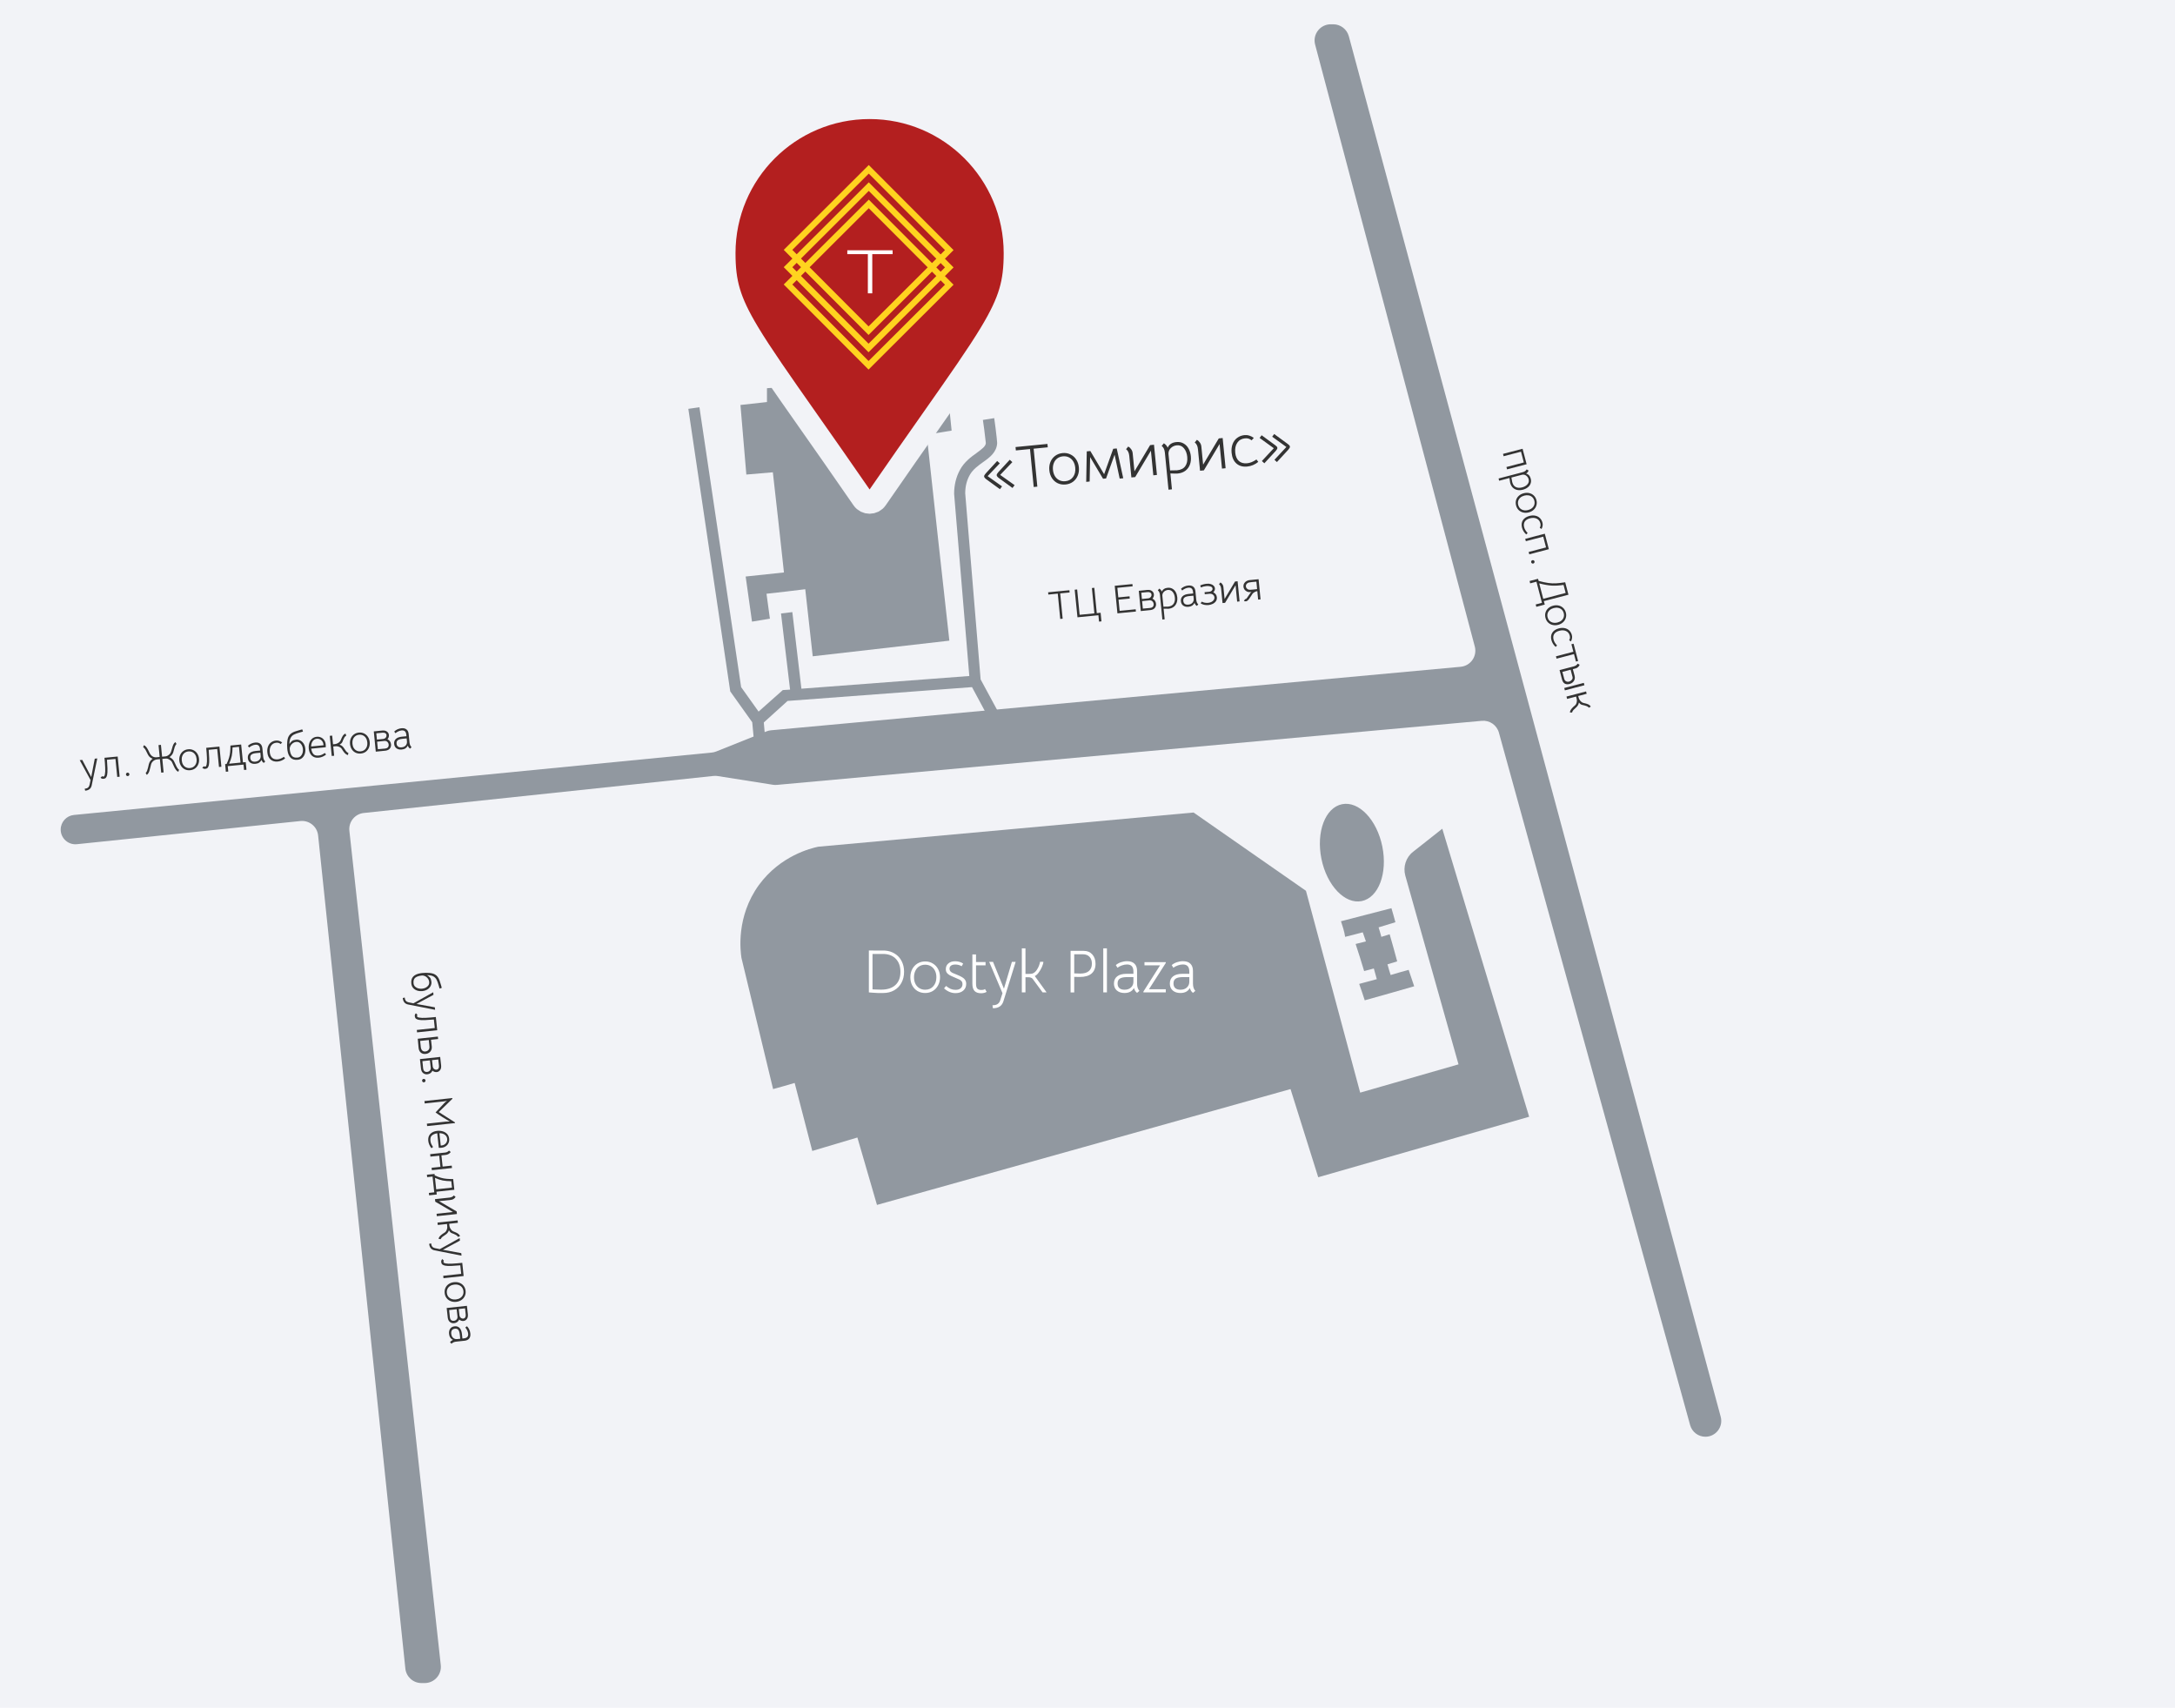 <svg width="1075" height="844" viewBox="0 0 1075 844" fill="none" xmlns="http://www.w3.org/2000/svg">
<rect width="1075" height="844" fill="#F2F3F7"/>
<path d="M351.796 371.913L36.555 402.75C32.836 403.114 30 406.24 30 409.977C30 414.283 33.726 417.644 38.01 417.2L148.449 405.756C152.84 405.301 156.77 408.489 157.23 412.88L200.348 824.597C200.775 828.671 204.209 831.764 208.305 831.764H209.901C214.664 831.764 218.372 827.628 217.853 822.893L172.686 410.602C172.204 406.199 175.391 402.242 179.796 401.775L352.652 383.47C353.348 383.397 354.05 383.415 354.742 383.524L382.006 387.827C382.658 387.93 383.32 387.952 383.977 387.892L732.402 356.228C736.255 355.878 739.807 358.336 740.837 362.065L835.351 704.285C836.289 707.68 839.379 710.032 842.902 710.032C848.056 710.032 851.806 705.139 850.465 700.162L666.664 17.919C665.723 14.427 662.556 12 658.939 12H657.742C652.49 12 648.663 16.975 650.009 22.051L728.923 319.507C730.193 324.293 726.855 329.071 721.924 329.525L381.062 360.91C380.295 360.98 379.541 361.161 378.825 361.448L353.987 371.38C353.286 371.66 352.548 371.84 351.796 371.913Z" fill="#9198A0"/>
<path d="M484.678 335.762L477.062 243.819C477.062 240.347 477.846 237.323 479.302 234.748C480.87 231.948 483.446 230.156 485.909 228.364C489.269 226.012 492.629 223.437 492.853 218.957C492.853 218.621 492.853 218.621 492.629 216.381C492.293 213.134 491.845 209.886 491.397 206.638L485.797 207.534C486.245 210.558 486.693 213.806 487.029 217.053C487.141 218.061 487.253 218.621 487.253 218.957C487.141 220.637 485.349 221.869 482.662 223.885C479.974 225.788 476.614 228.252 474.486 232.172C472.583 235.644 471.575 239.675 471.575 244.043L479.078 334.082L396.094 340.354L391.614 302.501L386.015 303.173L390.494 340.802L386.911 341.026L374.928 351.665L366.305 339.57L345.698 201.263L340.211 202.047L360.929 341.698L371.792 356.928L373.248 372.383L378.847 371.823L377.503 357.04L389.262 346.401L480.422 339.57L490.949 359.168L495.877 356.48L484.678 335.762Z" fill="#9198A0"/>
<path d="M365.969 200.142C370.336 199.694 374.704 199.135 379.072 198.687C379.072 196.447 379.072 194.095 379.072 191.855C408.525 189.391 437.978 186.928 467.431 184.464C468.439 193.871 469.335 203.39 470.343 212.797C466.199 213.469 462.168 214.141 458.024 214.813C461.72 248.746 465.416 282.679 469.223 316.612C446.713 319.187 424.203 321.763 401.693 324.339C400.462 313.252 399.23 302.277 397.998 291.19C391.614 291.974 385.231 292.758 378.848 293.43C379.408 297.573 379.967 301.605 380.527 305.749C377.616 306.197 374.592 306.757 371.68 307.204C370.672 299.813 369.552 292.31 368.545 284.919C374.816 284.247 381.087 283.575 387.471 282.903C385.679 266.44 383.887 249.978 381.983 233.403C377.616 233.739 373.248 234.187 368.88 234.523C367.873 223.1 366.977 211.677 365.969 200.142Z" fill="#9198A0"/>
<g clip-path="url(#clip0_315_2019)">
<path d="M433.448 595.466C501.613 576.415 569.68 557.365 637.845 538.217C642.442 552.773 646.941 567.232 651.537 581.788C686.255 571.824 720.973 561.859 755.789 551.894C741.511 504.415 727.135 457.033 712.856 409.553L698.382 420.984C694.861 423.719 693.395 428.408 694.568 432.707L720.876 526.005C704.641 530.694 688.505 535.286 672.27 539.975C663.371 506.759 654.373 473.445 645.474 440.229C625.425 426.259 609.777 415.415 589.925 401.542C528.019 407.209 466.21 412.875 404.402 418.444C400.784 419.225 385.723 422.84 375.063 437.396C363.718 453.125 365.968 470.026 366.457 473.348C371.64 494.938 376.921 516.626 382.104 538.217C385.625 537.24 389.244 536.263 392.764 535.188C395.698 546.423 398.534 557.56 401.468 568.795L423.766 562.152C426.994 573.289 430.221 584.328 433.448 595.466Z" fill="#9198A0"/>
<path d="M662.785 455.274C671.098 453.125 679.411 450.976 687.724 448.827C688.408 451.171 689.093 453.516 689.68 455.763C686.941 456.642 684.203 457.424 681.367 458.303C681.856 459.866 682.345 461.429 682.736 462.992C684.105 462.602 685.474 462.113 686.843 461.722C688.115 466.216 689.386 470.612 690.56 475.106C688.995 475.595 687.43 476.083 685.768 476.572C686.257 478.33 686.746 480.089 687.332 481.847C690.266 480.968 693.298 480.089 696.232 479.307C697.112 482.043 698.09 484.68 698.97 487.416C690.853 489.761 682.638 492.105 674.521 494.352C673.641 491.617 672.761 488.979 671.783 486.244C674.716 485.462 677.553 484.68 680.487 483.899C679.998 482.14 679.509 480.382 679.02 478.623C677.455 479.014 675.89 479.503 674.228 479.893C672.858 475.399 671.489 470.906 670.022 466.509C671.685 466.119 673.445 465.63 675.108 465.239C674.619 463.774 674.032 462.211 673.543 460.745C670.609 461.527 667.675 462.308 664.839 462.992C664.448 460.257 663.568 457.717 662.785 455.274Z" fill="#9198A0"/>
<path d="M673.022 445.31C681.333 443.628 685.896 431.547 683.215 418.327C680.533 405.106 671.622 395.753 663.31 397.435C654.999 399.118 650.436 411.199 653.117 424.419C655.799 437.639 664.711 446.993 673.022 445.31Z" fill="#9198A0"/>
</g>
<path d="M437.331 469.768C439.211 469.888 440.871 470.408 442.311 471.328C443.751 472.228 444.861 473.448 445.641 474.988C446.441 476.528 446.841 478.268 446.841 480.208C446.841 482.268 446.411 484.098 445.551 485.698C444.691 487.298 443.481 488.538 441.921 489.418C440.361 490.298 438.581 490.738 436.581 490.738H434.871C434.711 490.738 434.361 490.738 433.821 490.738C433.301 490.738 432.311 490.678 430.851 490.558L429.441 490.438V469.738L437.331 469.768ZM435.441 489.088C438.521 489.088 440.891 488.328 442.551 486.808C444.211 485.288 445.041 483.118 445.041 480.298C445.041 477.658 444.331 475.558 442.911 473.998C441.491 472.438 439.531 471.588 437.031 471.448H431.241V488.938L432.351 488.998C434.331 489.058 435.361 489.088 435.441 489.088ZM457.261 490.738C455.841 490.738 454.571 490.408 453.451 489.748C452.351 489.088 451.491 488.168 450.871 486.988C450.251 485.808 449.941 484.468 449.941 482.968C449.941 481.468 450.251 480.128 450.871 478.948C451.511 477.748 452.381 476.818 453.481 476.158C454.601 475.478 455.871 475.138 457.291 475.138C458.691 475.138 459.941 475.478 461.041 476.158C462.161 476.818 463.031 477.738 463.651 478.918C464.291 480.098 464.611 481.438 464.611 482.938C464.611 484.438 464.291 485.778 463.651 486.958C463.031 488.138 462.161 489.068 461.041 489.748C459.941 490.408 458.681 490.738 457.261 490.738ZM457.291 489.118C458.951 489.118 460.281 488.548 461.281 487.408C462.301 486.268 462.811 484.778 462.811 482.938C462.811 481.718 462.581 480.648 462.121 479.728C461.661 478.788 461.011 478.058 460.171 477.538C459.331 477.018 458.371 476.758 457.291 476.758C456.191 476.758 455.221 477.018 454.381 477.538C453.541 478.058 452.891 478.798 452.431 479.758C451.971 480.698 451.741 481.768 451.741 482.968C451.741 484.168 451.971 485.238 452.431 486.178C452.891 487.098 453.541 487.818 454.381 488.338C455.221 488.858 456.191 489.118 457.291 489.118ZM472.239 490.798C470.219 490.798 468.339 490.018 466.599 488.458L467.589 487.258C468.349 487.878 469.099 488.358 469.839 488.698C470.599 489.018 471.409 489.178 472.269 489.178C473.349 489.178 474.189 488.928 474.789 488.428C475.409 487.908 475.719 487.208 475.719 486.328C475.719 485.768 475.579 485.318 475.299 484.978C475.039 484.618 474.679 484.328 474.219 484.108C473.779 483.888 472.979 483.538 471.819 483.058C470.759 482.618 469.939 482.238 469.359 481.918C468.779 481.598 468.319 481.208 467.979 480.748C467.639 480.268 467.469 479.668 467.469 478.948C467.469 477.768 467.889 476.828 468.729 476.128C469.569 475.408 470.689 475.048 472.089 475.048C472.809 475.048 473.519 475.148 474.219 475.348C474.939 475.548 475.549 475.838 476.049 476.218L475.299 477.508C474.379 476.948 473.339 476.668 472.179 476.668C471.259 476.668 470.549 476.848 470.049 477.208C469.549 477.568 469.299 478.078 469.299 478.738C469.299 479.238 469.429 479.648 469.689 479.968C469.969 480.288 470.319 480.558 470.739 480.778C471.179 480.978 471.899 481.278 472.899 481.678C474.039 482.138 474.919 482.558 475.539 482.938C476.179 483.298 476.669 483.748 477.009 484.288C477.369 484.808 477.549 485.458 477.549 486.238C477.549 487.618 477.059 488.728 476.079 489.568C475.119 490.388 473.839 490.798 472.239 490.798ZM484.893 490.858C483.453 490.858 482.373 490.478 481.653 489.718C480.953 488.958 480.603 487.758 480.603 486.118V471.688H482.403V475.438H487.113V477.058H482.403V486.118C482.403 487.378 482.633 488.218 483.093 488.638C483.573 489.038 484.163 489.238 484.863 489.238C485.283 489.238 485.633 489.218 485.913 489.178C486.193 489.118 486.503 488.988 486.843 488.788L487.653 490.168C486.913 490.628 485.993 490.858 484.893 490.858ZM490.534 496.798C491.654 496.798 492.504 496.588 493.084 496.168C493.364 495.988 493.614 495.738 493.834 495.418C494.054 495.118 494.224 494.778 494.344 494.398L495.484 490.828L488.914 475.348H490.804L496.204 488.608L500.134 475.348H501.994L495.904 494.938C495.544 496.018 494.954 496.838 494.134 497.398C493.274 497.978 492.144 498.268 490.744 498.268L490.534 496.798ZM517.283 490.438H515.303L510.353 483.688C510.133 483.428 509.823 483.238 509.423 483.118C509.023 482.998 508.603 482.938 508.163 482.938H506.843V490.438H505.043V468.658H506.843V481.318H507.923C508.623 481.318 509.173 481.298 509.573 481.258C509.993 481.218 510.363 481.118 510.683 480.958C511.363 480.618 511.953 480.068 512.453 479.308C512.973 478.528 513.363 477.748 513.623 476.968C513.903 476.168 514.043 475.618 514.043 475.318H515.693C515.673 475.998 515.423 476.868 514.943 477.928C514.483 478.968 513.923 479.918 513.263 480.778C512.603 481.638 511.993 482.158 511.433 482.338L517.283 490.438ZM535.679 469.918C537.439 469.918 538.839 470.508 539.879 471.688C540.939 472.868 541.469 474.418 541.469 476.338C541.469 478.398 540.809 479.998 539.489 481.138C538.189 482.258 536.229 482.818 533.609 482.818C532.589 482.818 531.699 482.798 530.939 482.758V490.468H529.139V469.918H535.679ZM533.969 481.138C535.809 481.138 537.219 480.718 538.199 479.878C539.179 479.018 539.669 477.808 539.669 476.248C539.669 474.788 539.269 473.648 538.469 472.828C537.669 472.008 536.599 471.598 535.259 471.598H530.939V481.048L532.019 481.078C532.979 481.118 533.629 481.138 533.969 481.138ZM545.296 468.658H547.096V490.438H545.296V468.658ZM561.998 490.678C561.618 490.378 561.308 490.048 561.068 489.688C560.848 489.328 560.638 488.858 560.438 488.278C560.038 489.058 559.438 489.668 558.638 490.108C557.858 490.528 556.908 490.738 555.788 490.738C554.208 490.738 552.938 490.318 551.978 489.478C551.038 488.638 550.568 487.498 550.568 486.058C550.568 484.538 551.098 483.358 552.158 482.518C553.238 481.678 554.758 481.258 556.718 481.258H560.198V480.178C560.198 478.978 559.938 478.088 559.418 477.508C558.898 476.928 558.098 476.638 557.018 476.638C556.218 476.638 555.398 476.788 554.558 477.088C553.718 477.368 552.968 477.758 552.308 478.258L551.498 476.938C552.238 476.318 553.088 475.848 554.048 475.528C555.028 475.188 556.028 475.018 557.048 475.018C558.668 475.018 559.898 475.438 560.738 476.278C561.578 477.098 561.998 478.288 561.998 479.848V486.118C561.998 487.658 562.388 488.848 563.168 489.688L561.998 490.678ZM555.818 489.118C557.158 489.118 558.218 488.748 558.998 488.008C559.798 487.268 560.198 486.308 560.198 485.128V482.878H557.138C555.438 482.878 554.218 483.128 553.478 483.628C552.738 484.108 552.368 484.908 552.368 486.028C552.368 487.028 552.668 487.798 553.268 488.338C553.868 488.858 554.718 489.118 555.818 489.118ZM565.122 490.048L573.372 477.058H565.662V475.498H576.192V475.888L567.882 488.878H576.192V490.438H565.122V490.048ZM589.625 490.678C589.245 490.378 588.935 490.048 588.695 489.688C588.475 489.328 588.265 488.858 588.065 488.278C587.665 489.058 587.065 489.668 586.265 490.108C585.485 490.528 584.535 490.738 583.415 490.738C581.835 490.738 580.565 490.318 579.605 489.478C578.665 488.638 578.195 487.498 578.195 486.058C578.195 484.538 578.725 483.358 579.785 482.518C580.865 481.678 582.385 481.258 584.345 481.258H587.825V480.178C587.825 478.978 587.565 478.088 587.045 477.508C586.525 476.928 585.725 476.638 584.645 476.638C583.845 476.638 583.025 476.788 582.185 477.088C581.345 477.368 580.595 477.758 579.935 478.258L579.125 476.938C579.865 476.318 580.715 475.848 581.675 475.528C582.655 475.188 583.655 475.018 584.675 475.018C586.295 475.018 587.525 475.438 588.365 476.278C589.205 477.098 589.625 478.288 589.625 479.848V486.118C589.625 487.658 590.015 488.848 590.795 489.688L589.625 490.678ZM583.445 489.118C584.785 489.118 585.845 488.748 586.625 488.008C587.425 487.268 587.825 486.308 587.825 485.128V482.878H584.765C583.065 482.878 581.845 483.128 581.105 483.628C580.365 484.108 579.995 484.908 579.995 486.028C579.995 487.028 580.295 487.798 580.895 488.338C581.495 488.858 582.345 489.118 583.445 489.118Z" fill="white"/>
<path d="M203.308 486.148C203.121 484.653 203.43 483.473 204.235 482.608C205.055 481.756 206.29 481.207 207.94 480.963C208.085 480.934 208.31 480.903 208.614 480.87C209.794 480.744 210.98 480.73 212.171 480.83C213.375 480.929 214.32 481.182 215.008 481.591C215.565 481.907 216.019 482.321 216.369 482.833C216.732 483.344 217.019 483.896 217.231 484.49C217.442 485.084 217.696 485.889 217.993 486.903C218.064 487.19 218.184 487.62 218.353 488.192L217.265 488.55L216.848 487.106C216.495 485.817 216.125 484.81 215.739 484.087C215.354 483.378 214.793 482.835 214.055 482.458C213.332 482.093 212.334 481.912 211.06 481.915C211.717 482.287 212.218 482.709 212.564 483.182C212.91 483.654 213.127 484.301 213.215 485.123C213.31 485.877 213.185 486.588 212.841 487.255C212.512 487.934 211.996 488.499 211.293 488.95C210.591 489.401 209.749 489.68 208.768 489.785C207.88 489.881 207.033 489.804 206.229 489.555C205.438 489.305 204.776 488.887 204.243 488.3C203.711 487.714 203.399 486.996 203.308 486.148ZM204.393 485.951C204.463 486.6 204.708 487.137 205.13 487.561C205.564 487.984 206.092 488.282 206.714 488.457C207.35 488.63 208.006 488.68 208.682 488.608C209.331 488.538 209.929 488.359 210.475 488.073C211.021 487.786 211.449 487.405 211.76 486.929C212.071 486.453 212.193 485.903 212.126 485.28C212.058 484.523 211.743 483.84 211.181 483.23C210.621 482.633 209.951 482.262 209.171 482.118C208.978 482.072 208.776 482.06 208.564 482.083C207.052 482.245 205.945 482.612 205.242 483.184C204.541 483.769 204.258 484.691 204.393 485.951ZM200.019 492.978C200.099 493.721 200.299 494.269 200.618 494.624C200.758 494.796 200.941 494.944 201.169 495.067C201.384 495.192 201.621 495.28 201.881 495.333L204.329 495.834L214.122 490.376L214.256 491.629L205.852 496.153L214.921 497.813L215.054 499.046L201.635 496.405C200.893 496.243 200.308 495.911 199.878 495.407C199.432 494.878 199.159 494.15 199.06 493.222L200.019 492.978ZM205.016 502.229C204.954 501.646 205.135 501.15 205.561 500.743L206.331 501.545C206.161 501.711 206.088 501.906 206.112 502.132C206.136 502.357 206.228 502.521 206.387 502.625C206.558 502.727 206.816 502.814 207.159 502.884C207.981 503.05 209.118 503.089 210.571 503C212.024 502.924 213.639 502.791 215.416 502.6L216.097 509.125L206.134 510.195L206.006 509.002L214.895 508.047L214.442 503.831C213.061 503.966 211.644 504.065 210.189 504.127C208.734 504.19 207.65 504.146 206.936 503.994C206.346 503.87 205.89 503.678 205.567 503.417C205.257 503.156 205.073 502.76 205.016 502.229ZM216.544 513.471L213.024 513.849L213.416 517.307C213.471 517.945 213.372 518.519 213.118 519.029C212.878 519.537 212.52 519.951 212.045 520.271C211.569 520.59 211.027 520.782 210.417 520.848C209.41 520.956 208.587 520.729 207.95 520.168C207.328 519.618 206.973 518.811 206.886 517.747L206.473 513.346L216.416 512.278L216.544 513.471ZM207.986 517.508C208.098 518.301 208.354 518.87 208.753 519.216C209.166 519.561 209.664 519.702 210.247 519.639C210.87 519.572 211.379 519.316 211.774 518.872C212.182 518.425 212.338 517.819 212.242 517.051L211.93 513.967L207.655 514.426L207.986 517.508ZM218.021 526.465C218.128 527.459 217.964 528.248 217.531 528.831C217.111 529.413 216.556 529.74 215.867 529.814C215.495 529.854 215.122 529.814 214.747 529.693C214.374 529.586 214.038 529.394 213.74 529.118C213.526 529.623 213.195 530.035 212.746 530.351C212.297 530.667 211.794 530.856 211.238 530.915C210.469 530.998 209.785 530.81 209.186 530.351C208.601 529.905 208.238 529.206 208.095 528.256L207.554 523.406L217.556 522.331L218.021 526.465ZM213.893 527.17C214 527.668 214.228 528.046 214.578 528.304C214.929 528.574 215.316 528.687 215.74 528.641C216.178 528.594 216.505 528.391 216.721 528.033C216.939 527.688 217.018 527.237 216.958 526.68L216.624 523.578L213.522 523.911L213.893 527.17ZM209.139 528.043C209.2 528.613 209.402 529.054 209.744 529.366C210.099 529.677 210.555 529.802 211.112 529.742C211.642 529.685 212.081 529.47 212.43 529.098C212.792 528.723 212.948 528.237 212.897 527.639L212.488 524.022L208.77 524.422L209.139 528.043ZM208.625 534.115C208.6 533.89 208.659 533.683 208.799 533.493C208.954 533.316 209.145 533.215 209.37 533.19C209.609 533.165 209.816 533.223 209.992 533.365C210.183 533.519 210.291 533.708 210.315 533.934C210.341 534.172 210.276 534.38 210.121 534.558C209.98 534.747 209.79 534.855 209.552 534.881C209.326 534.905 209.118 534.84 208.927 534.686C208.751 534.544 208.65 534.354 208.625 534.115ZM223.601 543.013L216.864 549.57L224.854 554.666L224.892 555.023L211.112 556.505L210.983 555.312L220.33 554.307C220.727 554.264 221.383 554.247 222.295 554.257C221.239 553.659 220.005 552.914 218.595 552.019C217.185 551.125 216.078 550.372 215.275 549.761C216.966 547.903 218.428 546.345 219.66 545.086C219.891 544.86 220.104 544.662 220.301 544.494C220.497 544.325 220.72 544.154 220.97 543.979C221.009 543.975 220.833 544.021 220.441 544.117C220.049 544.212 219.747 544.272 219.535 544.295L209.91 545.329L209.782 544.136L223.563 542.655L223.601 543.013ZM216.102 560.077C215.175 560.19 214.345 560.507 213.609 561.029C212.888 561.549 212.597 562.465 212.738 563.778C212.797 564.321 212.924 564.817 213.119 565.266C213.328 565.712 213.633 566.236 214.033 566.837L213.253 567.444C212.838 566.952 212.49 566.393 212.208 565.766C211.926 565.139 211.748 564.488 211.676 563.812C211.526 562.42 211.853 561.285 212.658 560.407C213.476 559.541 214.615 559.03 216.073 558.873C217.041 558.769 217.954 558.845 218.813 559.102C219.686 559.357 220.409 559.789 220.984 560.397C221.561 561.019 221.899 561.794 221.998 562.722C222.081 563.491 221.976 564.2 221.684 564.848C221.405 565.495 220.965 566.025 220.366 566.438C219.782 566.863 219.092 567.118 218.296 567.203C218.084 567.226 217.891 567.24 217.717 567.246C217.557 567.249 217.416 567.251 217.295 567.251L216.874 567.256L216.102 560.077ZM217.838 566.126C217.933 566.129 218.066 566.122 218.238 566.103C218.835 566.039 219.351 565.85 219.786 565.535C220.235 565.218 220.568 564.82 220.785 564.341C221.001 563.862 221.08 563.351 221.022 562.807C220.935 561.998 220.555 561.335 219.883 560.817C219.223 560.298 218.323 560.033 217.182 560.021L217.838 566.126ZM213.454 578.299L213.326 577.106L217.681 576.638L217.091 571.149L212.734 571.597L212.603 570.384L220.08 569.581C220.796 569.504 221.412 569.183 221.928 568.618L222.789 569.33C222.434 569.77 222.048 570.107 221.63 570.339C221.213 570.572 220.746 570.716 220.229 570.772L218.18 570.992L218.775 576.52L223.269 576.037L223.397 577.23L213.454 578.299ZM211.966 589.531L214.631 589.245L213.793 581.45L211.128 581.736L211 580.543L214.78 580.157L214.857 580.873C216.001 581.407 217.029 581.799 217.941 582.05C218.854 582.314 219.764 582.484 220.671 582.561C221.579 582.651 222.683 582.693 223.983 582.688L224.552 587.977L215.725 588.946L215.873 590.318L212.094 590.724L211.966 589.531ZM223.052 583.753C221.413 583.728 220.005 583.605 218.828 583.383C217.664 583.159 216.385 582.733 214.99 582.106L215.597 587.753L223.392 586.915L223.052 583.753ZM225.703 598.689L225.84 599.962L215.897 601.03L215.769 599.837L223.863 598.967L215.128 593.871L214.993 592.619L222.073 591.858C223.12 591.745 223.859 591.384 224.289 590.775L225.17 591.485C225.006 591.824 224.718 592.143 224.308 592.442C223.911 592.74 223.467 592.915 222.976 592.968L217.011 593.609L225.703 598.689ZM226.308 604.315L222.013 604.776C222.026 604.896 222.048 605.101 222.079 605.393C222.11 605.685 222.141 605.903 222.169 606.047C222.213 606.203 222.264 606.365 222.322 606.533C222.459 606.934 222.668 607.314 222.948 607.673C223.229 608.045 223.546 608.313 223.899 608.476L224.426 608.701C225.111 608.963 225.683 609.23 226.141 609.502C226.775 609.904 227.186 610.362 227.376 610.878L226.354 611.29C226.224 610.955 225.922 610.646 225.449 610.361C225.091 610.145 224.695 609.953 224.261 609.785C223.829 609.63 223.563 609.531 223.465 609.488C223.059 609.331 222.75 609.143 222.539 608.924C222.328 608.705 222.114 608.4 221.897 608.007C221.667 608.609 221.402 609.073 221.102 609.4C220.802 609.728 220.476 610.004 220.125 610.229C219.422 610.68 218.923 611.029 218.628 611.275C218.151 611.702 217.89 612.079 217.844 612.406L216.758 612.221C216.874 611.551 217.339 610.891 218.155 610.24C218.376 610.055 218.612 609.876 218.861 609.701C219.125 609.539 219.295 609.434 219.37 609.385C219.711 609.188 219.955 609.021 220.101 608.884C220.392 608.598 220.627 608.224 220.805 607.763C220.983 607.301 221.071 606.869 221.068 606.467C221.072 606.252 221.052 605.946 221.01 605.548C220.977 605.243 220.947 605.025 220.919 604.894L216.365 605.383L216.237 604.19L226.18 603.122L226.308 604.315ZM213.077 614.466C213.157 615.208 213.357 615.757 213.676 616.111C213.816 616.284 213.999 616.432 214.227 616.555C214.441 616.679 214.679 616.768 214.939 616.82L217.387 617.322L227.18 611.864L227.314 613.117L218.91 617.641L227.979 619.301L228.112 620.534L214.693 617.893C213.951 617.731 213.366 617.399 212.936 616.895C212.49 616.366 212.217 615.638 212.118 614.71L213.077 614.466ZM218.074 623.717C218.012 623.134 218.193 622.638 218.619 622.23L219.389 623.033C219.219 623.198 219.146 623.394 219.17 623.619C219.194 623.845 219.286 624.009 219.445 624.113C219.616 624.215 219.874 624.301 220.217 624.372C221.039 624.538 222.176 624.577 223.629 624.488C225.082 624.412 226.697 624.279 228.474 624.088L229.155 630.612L219.192 631.683L219.064 630.49L227.953 629.535L227.5 625.319C226.119 625.454 224.702 625.553 223.247 625.615C221.792 625.678 220.708 625.633 219.994 625.482C219.404 625.358 218.947 625.165 218.624 624.905C218.315 624.643 218.131 624.247 218.074 623.717ZM219.783 639.051C219.682 638.11 219.81 637.245 220.168 636.455C220.527 635.679 221.075 635.044 221.813 634.549C222.551 634.054 223.417 633.753 224.412 633.646C225.406 633.539 226.316 633.649 227.143 633.976C227.984 634.314 228.662 634.825 229.178 635.507C229.708 636.201 230.024 637.019 230.125 637.96C230.225 638.888 230.089 639.741 229.717 640.518C229.359 641.308 228.811 641.95 228.073 642.445C227.336 642.953 226.471 643.261 225.477 643.368C224.483 643.474 223.571 643.358 222.744 643.018C221.917 642.691 221.239 642.18 220.708 641.486C220.193 640.804 219.884 639.993 219.783 639.051ZM220.859 638.956C220.977 640.056 221.45 640.897 222.277 641.479C223.105 642.074 224.129 642.306 225.349 642.174C226.157 642.088 226.85 641.859 227.427 641.488C228.017 641.116 228.455 640.634 228.74 640.04C229.025 639.446 229.129 638.791 229.052 638.075C228.973 637.346 228.732 636.722 228.327 636.202C227.923 635.682 227.386 635.304 226.717 635.067C226.061 634.83 225.335 634.753 224.54 634.839C223.745 634.924 223.052 635.153 222.461 635.525C221.884 635.895 221.453 636.377 221.169 636.971C220.884 637.565 220.78 638.227 220.859 638.956ZM231.242 649.467C231.349 650.462 231.185 651.25 230.752 651.833C230.331 652.415 229.777 652.743 229.087 652.817C228.716 652.857 228.343 652.816 227.968 652.696C227.594 652.588 227.259 652.397 226.961 652.12C226.747 652.626 226.416 653.037 225.967 653.353C225.518 653.67 225.015 653.858 224.458 653.918C223.69 654.001 223.006 653.813 222.406 653.354C221.822 652.907 221.459 652.209 221.316 651.258L220.775 646.409L230.777 645.333L231.242 649.467ZM227.113 650.173C227.221 650.671 227.449 651.049 227.798 651.306C228.149 651.577 228.537 651.689 228.961 651.644C229.399 651.597 229.726 651.394 229.942 651.035C230.159 650.69 230.238 650.239 230.179 649.682L229.845 646.58L226.743 646.914L227.113 650.173ZM222.359 651.046C222.421 651.616 222.622 652.057 222.964 652.369C223.32 652.679 223.776 652.804 224.332 652.745C224.863 652.688 225.302 652.473 225.651 652.1C226.013 651.726 226.169 651.24 226.118 650.642L225.709 647.025L221.99 647.424L222.359 651.046ZM222.436 663.361C222.608 663.088 222.804 662.859 223.026 662.674C223.249 662.503 223.546 662.33 223.916 662.156C223.37 661.946 222.923 661.592 222.574 661.093C222.241 660.606 222.034 659.991 221.954 659.249C221.841 658.202 222.029 657.33 222.518 656.634C223.007 655.951 223.73 655.558 224.684 655.456C225.692 655.347 226.512 655.615 227.144 656.257C227.778 656.913 228.164 657.891 228.304 659.19L228.552 661.497L229.268 661.42C230.063 661.334 230.635 661.099 230.982 660.713C231.329 660.327 231.465 659.776 231.388 659.06C231.331 658.53 231.173 657.997 230.914 657.461C230.669 656.924 230.357 656.455 229.978 656.053L230.796 655.422C231.259 655.869 231.631 656.399 231.912 657.012C232.207 657.637 232.391 658.288 232.464 658.964C232.579 660.038 232.388 660.883 231.891 661.5C231.408 662.115 230.649 662.478 229.615 662.589L225.459 663.036C224.438 663.146 223.677 663.489 223.176 664.066L222.436 663.361ZM223.03 659.154C223.125 660.042 223.446 660.718 223.992 661.182C224.54 661.66 225.204 661.857 225.987 661.773L227.478 661.612L227.26 659.584C227.139 658.457 226.886 657.666 226.502 657.211C226.131 656.755 225.575 656.567 224.832 656.647C224.169 656.718 223.68 656.972 223.365 657.408C223.063 657.842 222.951 658.424 223.03 659.154Z" fill="#333333"/>
<path d="M744.864 231.953L744.56 230.792L753.151 228.544L751.759 223.223L743.168 225.471L742.865 224.31L752.539 221.779L754.539 229.422L744.864 231.953ZM756.57 236.554C756.803 237.444 756.774 238.257 756.485 238.995C756.212 239.741 755.741 240.368 755.074 240.873C754.41 241.391 753.621 241.77 752.705 242.01C751.712 242.269 750.785 242.312 749.927 242.137C749.068 241.962 748.326 241.577 747.702 240.982C747.091 240.384 746.657 239.595 746.4 238.615C746.316 238.292 746.199 237.503 746.049 236.246L740.961 237.578L740.672 236.475L752.514 233.377C753.533 233.11 754.21 232.644 754.546 231.977L755.522 232.549C755.425 232.808 755.267 233.077 755.05 233.354C754.834 233.631 754.576 233.857 754.277 234.032C755.441 234.32 756.205 235.161 756.57 236.554ZM747.42 238.245C747.737 239.457 748.323 240.275 749.178 240.699C750.05 241.133 751.092 241.191 752.304 240.874C753.452 240.574 754.338 240.059 754.96 239.331C755.586 238.616 755.778 237.795 755.535 236.866C755.343 236.131 754.945 235.532 754.342 235.069C753.742 234.62 753.074 234.464 752.338 234.601L747.017 235.993C747.211 237.21 747.346 237.961 747.42 238.245ZM749.325 249.795C749.085 248.879 749.084 248.004 749.321 247.17C749.561 246.349 750.009 245.639 750.665 245.04C751.322 244.441 752.134 244.015 753.101 243.762C754.069 243.509 754.985 243.483 755.851 243.684C756.733 243.894 757.48 244.298 758.091 244.896C758.718 245.504 759.152 246.266 759.392 247.182C759.628 248.085 759.619 248.948 759.366 249.772C759.13 250.606 758.683 251.322 758.027 251.921C757.374 252.533 756.563 252.966 755.596 253.219C754.628 253.472 753.71 253.492 752.841 253.278C751.976 253.077 751.229 252.673 750.601 252.065C749.99 251.467 749.565 250.71 749.325 249.795ZM750.375 249.541C750.655 250.611 751.247 251.373 752.151 251.825C753.058 252.291 754.105 252.368 755.292 252.058C756.079 251.852 756.73 251.523 757.246 251.071C757.775 250.616 758.136 250.074 758.33 249.444C758.523 248.815 758.529 248.152 758.347 247.455C758.161 246.746 757.83 246.164 757.353 245.71C756.876 245.256 756.289 244.961 755.592 244.827C754.908 244.689 754.179 244.721 753.405 244.923C752.631 245.126 751.98 245.455 751.451 245.91C750.935 246.362 750.581 246.903 750.387 247.532C750.193 248.162 750.189 248.831 750.375 249.541ZM752.259 260.771C751.891 259.365 752.033 258.142 752.684 257.103C753.339 256.078 754.415 255.369 755.911 254.977C756.943 254.707 757.903 254.663 758.791 254.844C759.692 255.022 760.448 255.41 761.06 256.008C761.684 256.603 762.117 257.364 762.36 258.293C762.495 258.809 762.524 259.312 762.445 259.801C762.382 260.3 762.207 260.842 761.919 261.427L761.02 260.835C761.239 260.461 761.371 260.096 761.416 259.739C761.464 259.396 761.43 259.005 761.316 258.566C761.036 257.496 760.424 256.739 759.481 256.297C758.555 255.864 757.447 255.816 756.157 256.154C754.97 256.464 754.126 257.002 753.623 257.767C753.137 258.542 753.038 259.485 753.329 260.594C753.575 261.536 754.145 262.475 755.038 263.413L754.357 264.129C753.857 263.694 753.42 263.182 753.045 262.591C752.686 262.009 752.424 261.403 752.259 260.771ZM755.848 273.938L755.544 272.777L764.135 270.53L762.743 265.209L754.152 267.456L753.849 266.295L763.523 263.765L765.523 271.407L755.848 273.938ZM756.797 277.88C756.739 277.661 756.766 277.447 756.877 277.239C757.004 277.04 757.177 276.912 757.397 276.855C757.629 276.794 757.843 276.821 758.038 276.935C758.25 277.059 758.384 277.231 758.441 277.45C758.502 277.682 758.469 277.898 758.342 278.096C758.231 278.304 758.059 278.439 757.827 278.5C757.608 278.557 757.392 278.524 757.181 278.4C756.985 278.286 756.857 278.112 756.797 277.88ZM759.024 298.722L762.12 297.912L759.392 287.483L756.296 288.293L755.992 287.132L760.171 286.039L760.489 287.093C762.37 287.593 763.968 287.933 765.283 288.113C766.598 288.292 767.86 288.348 769.068 288.28C770.277 288.212 771.789 288.037 773.603 287.755L775.213 293.908L763.057 297.067L763.507 298.79L759.328 299.883L759.024 298.722ZM772.788 289.064C770.531 289.393 768.555 289.503 766.859 289.395C765.163 289.288 763.131 288.923 760.764 288.302L762.758 295.926L773.826 293.03L772.788 289.064ZM763.863 305.366C763.624 304.45 763.622 303.575 763.859 302.741C764.099 301.921 764.547 301.211 765.204 300.612C765.86 300.013 766.672 299.587 767.639 299.334C768.607 299.08 769.523 299.054 770.389 299.255C771.271 299.465 772.018 299.87 772.629 300.468C773.256 301.075 773.69 301.837 773.93 302.753C774.166 303.656 774.158 304.519 773.905 305.344C773.668 306.177 773.221 306.894 772.565 307.493C771.912 308.104 771.102 308.537 770.134 308.79C769.167 309.043 768.248 309.063 767.379 308.849C766.514 308.648 765.767 308.244 765.14 307.637C764.528 307.039 764.103 306.282 763.863 305.366ZM764.913 305.112C765.193 306.182 765.785 306.944 766.689 307.397C767.597 307.862 768.644 307.94 769.83 307.629C770.617 307.423 771.269 307.094 771.784 306.643C772.313 306.187 772.674 305.645 772.868 305.015C773.061 304.386 773.067 303.723 772.885 303.026C772.699 302.317 772.368 301.735 771.891 301.281C771.414 300.827 770.827 300.533 770.13 300.398C769.446 300.26 768.717 300.292 767.943 300.494C767.169 300.697 766.518 301.026 765.989 301.481C765.474 301.933 765.119 302.474 764.925 303.103C764.732 303.733 764.728 304.402 764.913 305.112ZM766.797 316.342C766.429 314.936 766.571 313.713 767.222 312.675C767.877 311.649 768.953 310.94 770.449 310.549C771.481 310.279 772.441 310.234 773.329 310.415C774.23 310.593 774.987 310.981 775.598 311.579C776.222 312.174 776.656 312.936 776.899 313.864C777.034 314.38 777.062 314.883 776.983 315.372C776.92 315.871 776.745 316.413 776.457 316.998L775.558 316.406C775.777 316.032 775.909 315.667 775.954 315.311C776.002 314.967 775.968 314.576 775.854 314.138C775.574 313.067 774.962 312.31 774.02 311.868C773.093 311.435 771.985 311.387 770.695 311.725C769.508 312.035 768.664 312.573 768.161 313.339C767.675 314.114 767.577 315.056 767.867 316.165C768.113 317.107 768.683 318.046 769.576 318.984L768.895 319.7C768.395 319.266 767.958 318.753 767.583 318.162C767.224 317.581 766.962 316.974 766.797 316.342ZM777.645 322.091L776.678 318.395L777.742 318.117L779.98 326.669L778.915 326.947L777.949 323.252L769.338 325.504L769.035 324.343L777.645 322.091ZM777.727 329.358C778.746 329.092 779.423 328.625 779.759 327.958L780.735 328.53C780.623 328.89 780.386 329.248 780.024 329.605C779.676 329.958 779.263 330.197 778.785 330.322L777.373 330.691L778.273 334.053C778.432 334.659 778.423 335.233 778.248 335.775C778.089 336.327 777.792 336.797 777.356 337.187C776.934 337.573 776.426 337.844 775.832 337.999C774.839 338.259 774.019 338.205 773.371 337.837C772.736 337.465 772.286 336.77 772.019 335.751L770.819 331.165L777.727 329.358ZM782.807 337.477L783.111 338.638L773.436 341.169L773.133 340.008L782.807 337.477ZM773.107 335.405C773.269 336.024 773.574 336.454 774.023 336.695C774.485 336.932 774.974 336.983 775.49 336.848C776.045 336.703 776.505 336.41 776.873 335.97C777.24 335.529 777.354 335.045 777.216 334.516L776.289 330.975L772.207 332.043L773.107 335.405ZM784.218 342.868L780.038 343.962C780.069 344.078 780.121 344.278 780.195 344.561C780.269 344.845 780.332 345.056 780.382 345.195C780.448 345.343 780.522 345.496 780.605 345.653C780.8 346.03 781.062 346.374 781.392 346.688C781.726 347.014 782.079 347.232 782.452 347.341L783.007 347.485C783.723 347.642 784.328 347.822 784.822 348.023C785.508 348.326 785.982 348.719 786.246 349.201L785.297 349.759C785.119 349.448 784.775 349.186 784.265 348.975C783.878 348.814 783.458 348.683 783.004 348.581C782.554 348.493 782.276 348.434 782.173 348.406C781.748 348.311 781.415 348.17 781.174 347.985C780.932 347.8 780.675 347.53 780.403 347.174C780.264 347.803 780.071 348.301 779.823 348.669C779.575 349.038 779.293 349.359 778.98 349.634C778.352 350.184 777.91 350.603 777.654 350.891C777.246 351.383 777.043 351.795 777.047 352.125L775.945 352.103C775.961 351.423 776.323 350.701 777.033 349.937C777.224 349.721 777.431 349.509 777.652 349.299C777.889 349.1 778.041 348.97 778.108 348.911C778.416 348.665 778.632 348.464 778.756 348.308C779.002 347.981 779.179 347.577 779.287 347.094C779.394 346.611 779.417 346.171 779.355 345.774C779.326 345.561 779.262 345.26 779.16 344.873C779.083 344.577 779.021 344.366 778.974 344.24L774.543 345.399L774.24 344.238L783.914 341.707L784.218 342.868Z" fill="#333333"/>
<path d="M41.864 389.793C42.607 389.72 43.158 389.526 43.515 389.21C43.689 389.072 43.839 388.89 43.964 388.663C44.091 388.45 44.181 388.213 44.236 387.953L44.761 385.511L39.398 375.666L40.652 375.543L45.095 383.991L46.843 374.938L48.077 374.817L45.307 388.211C45.138 388.95 44.8 389.533 44.292 389.958C43.759 390.398 43.028 390.664 42.099 390.755L41.864 389.793ZM51.163 384.885C50.579 384.942 50.085 384.756 49.682 384.326L50.491 383.564C50.655 383.736 50.85 383.81 51.076 383.788C51.301 383.766 51.467 383.676 51.572 383.519C51.676 383.348 51.765 383.091 51.838 382.749C52.013 381.928 52.062 380.791 51.987 379.338C51.925 377.884 51.808 376.268 51.634 374.49L58.165 373.872L59.14 383.844L57.945 383.961L57.075 375.063L52.856 375.476C52.977 376.857 53.062 378.276 53.111 379.731C53.159 381.187 53.105 382.27 52.946 382.982C52.816 383.571 52.62 384.026 52.356 384.346C52.092 384.654 51.694 384.833 51.163 384.885ZM63.177 383.53C62.952 383.552 62.745 383.492 62.557 383.349C62.381 383.192 62.282 383.001 62.26 382.775C62.236 382.537 62.296 382.33 62.44 382.155C62.596 381.966 62.786 381.86 63.012 381.838C63.251 381.814 63.458 381.881 63.634 382.038C63.822 382.181 63.928 382.371 63.951 382.61C63.974 382.836 63.907 383.043 63.751 383.232C63.607 383.407 63.416 383.506 63.177 383.53ZM77.652 375.302C76.909 375.375 76.254 375.66 75.686 376.158C75.132 376.654 74.78 377.231 74.63 377.889L74.431 378.732C74.188 379.814 73.988 380.577 73.831 381.021C73.484 381.993 73.05 382.632 72.531 382.937L71.994 381.965C72.247 381.819 72.476 381.489 72.68 380.973C72.883 380.444 73.046 379.912 73.168 379.378L73.336 378.638C73.428 378.201 73.513 377.837 73.591 377.548C73.671 377.259 73.777 376.981 73.912 376.713C74.236 376.052 74.742 375.473 75.43 374.977C74.732 374.684 74.196 374.341 73.822 373.949C73.461 373.542 73.136 373.024 72.847 372.396C72.798 372.307 72.68 372.064 72.494 371.667C72.321 371.269 72.123 370.886 71.9 370.519C71.47 369.825 71.09 369.433 70.76 369.345L71.079 368.289C71.63 368.449 72.15 368.901 72.638 369.643C72.966 370.12 73.377 370.897 73.871 371.975C74.228 372.757 74.715 373.352 75.331 373.761C75.959 374.155 76.651 374.315 77.408 374.241L78.919 374.073L78.347 368.221L79.541 368.105L80.113 373.957L81.904 373.782C82.223 373.75 82.572 373.622 82.952 373.398C83.331 373.16 83.653 372.894 83.919 372.6C84.173 372.321 84.379 371.959 84.537 371.515C84.706 371.056 84.878 370.49 85.054 369.816C85.256 369.006 85.447 368.425 85.627 368.072C85.925 367.427 86.298 366.989 86.744 366.757L87.242 367.734C86.948 367.883 86.658 368.347 86.373 369.125C86.226 369.541 86.037 370.209 85.805 371.129L85.66 371.706C85.52 372.189 85.277 372.648 84.931 373.084C84.597 373.505 84.21 373.864 83.77 374.162C84.389 374.463 84.9 374.822 85.302 375.238C85.571 375.52 85.804 375.845 86.001 376.215C86.196 376.571 86.423 377.044 86.682 377.635C86.959 378.278 87.178 378.739 87.34 379.018C87.778 379.805 88.163 380.25 88.495 380.352L88.156 381.409C87.796 381.284 87.457 381.042 87.141 380.685C86.838 380.326 86.539 379.873 86.245 379.326C85.933 378.74 85.644 378.118 85.379 377.461C85.189 377.024 85.037 376.704 84.923 376.501C84.81 376.297 84.657 376.105 84.465 375.923C84.273 375.74 84 375.553 83.646 375.36C83.249 375.13 82.92 374.988 82.66 374.933C82.4 374.878 82.085 374.869 81.713 374.905L80.22 375.051L80.872 381.72L79.678 381.836L79.026 375.168L77.652 375.302ZM93.999 380.637C93.057 380.729 92.193 380.593 91.407 380.228C90.634 379.861 90.004 379.306 89.516 378.564C89.028 377.821 88.736 376.952 88.638 375.957C88.541 374.961 88.66 374.052 88.995 373.229C89.341 372.391 89.859 371.718 90.546 371.209C91.245 370.685 92.065 370.377 93.007 370.285C93.936 370.194 94.788 370.338 95.562 370.718C96.347 371.084 96.984 371.638 97.472 372.38C97.974 373.122 98.273 373.99 98.37 374.985C98.467 375.981 98.342 376.89 97.994 377.715C97.659 378.538 97.142 379.212 96.443 379.735C95.756 380.245 94.941 380.545 93.999 380.637ZM93.914 379.561C95.016 379.453 95.861 378.988 96.451 378.167C97.053 377.345 97.295 376.323 97.176 375.102C97.097 374.293 96.875 373.598 96.51 373.017C96.144 372.423 95.665 371.981 95.074 371.69C94.483 371.4 93.829 371.29 93.112 371.36C92.382 371.431 91.756 371.666 91.232 372.066C90.709 372.465 90.325 372.999 90.082 373.665C89.838 374.319 89.755 375.044 89.833 375.84C89.91 376.636 90.132 377.331 90.499 377.925C90.864 378.506 91.342 378.941 91.933 379.232C92.524 379.522 93.184 379.632 93.914 379.561ZM101.451 379.969C100.867 380.026 100.373 379.84 99.969 379.411L100.779 378.648C100.943 378.82 101.138 378.895 101.364 378.873C101.589 378.85 101.755 378.761 101.86 378.603C101.964 378.432 102.052 378.176 102.126 377.833C102.3 377.013 102.35 375.876 102.275 374.423C102.213 372.969 102.095 371.352 101.922 369.574L108.452 368.956L109.427 378.928L108.233 379.045L107.363 370.147L103.143 370.56C103.265 371.941 103.35 373.36 103.398 374.815C103.447 376.271 103.392 377.355 103.234 378.067C103.104 378.656 102.907 379.11 102.644 379.431C102.379 379.738 101.981 379.917 101.451 379.969ZM120.625 380.526L120.364 377.859L112.561 378.622L112.822 381.289L111.628 381.406L111.278 377.622L111.995 377.552C112.54 376.414 112.942 375.39 113.201 374.48C113.474 373.569 113.653 372.661 113.739 371.755C113.838 370.848 113.891 369.744 113.897 368.444L119.192 367.926L120.076 376.762L121.449 376.628L121.819 380.41L120.625 380.526ZM114.954 369.385C114.913 371.024 114.776 372.43 114.543 373.605C114.308 374.767 113.87 376.042 113.229 377.431L118.882 376.879L118.119 369.076L114.954 369.385ZM130.385 377.04C130.114 376.866 129.887 376.667 129.704 376.444C129.535 376.219 129.365 375.921 129.195 375.549C128.98 376.093 128.621 376.536 128.119 376.88C127.629 377.209 127.012 377.41 126.269 377.483C125.221 377.585 124.351 377.389 123.659 376.894C122.981 376.398 122.595 375.672 122.502 374.716C122.403 373.708 122.678 372.89 123.327 372.264C123.989 371.637 124.971 371.26 126.271 371.133L128.58 370.907L128.51 370.19C128.432 369.394 128.202 368.82 127.819 368.469C127.437 368.118 126.887 367.978 126.17 368.048C125.64 368.1 125.105 368.252 124.567 368.506C124.028 368.746 123.556 369.054 123.15 369.428L122.527 368.605C122.978 368.145 123.512 367.778 124.128 367.504C124.756 367.215 125.408 367.037 126.085 366.971C127.16 366.866 128.003 367.065 128.615 367.568C129.226 368.057 129.582 368.82 129.683 369.855L130.09 374.015C130.189 375.037 130.525 375.801 131.097 376.308L130.385 377.04ZM126.184 376.406C127.073 376.319 127.752 376.005 128.222 375.463C128.704 374.92 128.908 374.258 128.831 373.475L128.685 371.982L126.655 372.18C125.527 372.29 124.734 372.535 124.275 372.915C123.815 373.282 123.622 373.837 123.694 374.58C123.759 375.243 124.008 375.735 124.441 376.054C124.873 376.36 125.454 376.477 126.184 376.406ZM137.277 376.347C135.831 376.488 134.646 376.155 133.723 375.348C132.813 374.539 132.283 373.365 132.133 371.826C132.029 370.764 132.137 369.809 132.456 368.961C132.773 368.099 133.276 367.413 133.963 366.904C134.648 366.382 135.469 366.074 136.425 365.98C136.955 365.928 137.456 365.98 137.927 366.135C138.409 366.275 138.917 366.534 139.449 366.91L138.723 367.705C138.388 367.43 138.048 367.242 137.704 367.141C137.372 367.04 136.981 367.011 136.53 367.055C135.428 367.163 134.585 367.647 133.999 368.508C133.425 369.355 133.203 370.442 133.333 371.769C133.452 372.989 133.85 373.908 134.527 374.525C135.215 375.128 136.13 375.374 137.272 375.262C138.24 375.167 139.258 374.753 140.325 374.019L140.924 374.804C140.417 375.229 139.841 375.58 139.199 375.857C138.568 376.12 137.927 376.283 137.277 376.347ZM147.207 375.476C145.71 375.649 144.533 375.329 143.677 374.515C142.832 373.687 142.296 372.446 142.067 370.794C142.04 370.65 142.011 370.425 141.981 370.119C141.866 368.938 141.864 367.753 141.975 366.563C142.085 365.36 142.348 364.417 142.763 363.733C143.084 363.179 143.503 362.73 144.018 362.385C144.532 362.026 145.088 361.744 145.684 361.538C146.28 361.333 147.086 361.087 148.103 360.8C148.391 360.731 148.822 360.615 149.396 360.452L149.744 361.544L148.296 361.946C147.003 362.287 145.993 362.647 145.267 363.026C144.553 363.404 144.005 363.96 143.621 364.694C143.249 365.414 143.059 366.41 143.049 367.684C143.427 367.031 143.854 366.533 144.33 366.192C144.806 365.851 145.455 365.64 146.278 365.56C147.033 365.473 147.742 365.604 148.406 365.955C149.082 366.29 149.642 366.812 150.086 367.518C150.531 368.225 150.801 369.07 150.897 370.052C150.984 370.941 150.899 371.786 150.642 372.588C150.385 373.377 149.96 374.035 149.368 374.562C148.777 375.088 148.056 375.393 147.207 375.476ZM147.02 374.389C147.671 374.326 148.21 374.086 148.638 373.669C149.065 373.238 149.368 372.713 149.549 372.092C149.728 371.459 149.785 370.803 149.718 370.127C149.655 369.476 149.482 368.877 149.201 368.328C148.92 367.78 148.543 367.348 148.07 367.032C147.597 366.717 147.048 366.59 146.425 366.651C145.667 366.711 144.98 367.02 144.365 367.575C143.763 368.13 143.386 368.796 143.234 369.575C143.186 369.767 143.172 369.969 143.193 370.182C143.341 371.695 143.697 372.805 144.262 373.514C144.84 374.221 145.76 374.513 147.02 374.389ZM153.824 369.987C153.928 370.914 154.237 371.748 154.751 372.488C155.265 373.215 156.178 373.514 157.492 373.386C158.036 373.333 158.533 373.21 158.983 373.019C159.432 372.814 159.959 372.515 160.563 372.121L161.163 372.906C160.667 373.317 160.104 373.66 159.475 373.936C158.845 374.211 158.192 374.382 157.515 374.449C156.122 374.585 154.99 374.247 154.12 373.434C153.263 372.607 152.762 371.464 152.62 370.004C152.525 369.035 152.61 368.123 152.875 367.266C153.138 366.396 153.577 365.677 154.191 365.108C154.818 364.537 155.596 364.207 156.525 364.116C157.295 364.041 158.003 364.152 158.648 364.451C159.292 364.736 159.818 365.181 160.225 365.784C160.644 366.373 160.893 367.065 160.971 367.861C160.992 368.074 161.004 368.267 161.007 368.44C161.01 368.601 161.01 368.742 161.008 368.862L161.009 369.284L153.824 369.987ZM159.889 368.309C159.893 368.214 159.887 368.081 159.87 367.908C159.812 367.311 159.627 366.794 159.316 366.355C159.004 365.903 158.61 365.567 158.133 365.345C157.655 365.124 157.145 365.04 156.601 365.093C155.791 365.172 155.124 365.546 154.6 366.213C154.075 366.867 153.801 367.765 153.778 368.906L159.889 368.309ZM164.179 363.529L164.599 367.828C164.719 367.816 164.924 367.796 165.216 367.768C165.508 367.739 165.726 367.711 165.871 367.684C166.028 367.641 166.19 367.592 166.359 367.535C166.761 367.402 167.143 367.198 167.505 366.921C167.879 366.643 168.15 366.329 168.317 365.978L168.547 365.453C168.815 364.77 169.088 364.201 169.365 363.745C169.772 363.116 170.235 362.709 170.752 362.524L171.154 363.55C170.818 363.677 170.506 363.975 170.217 364.445C169.997 364.802 169.801 365.196 169.629 365.628C169.47 366.059 169.369 366.324 169.325 366.422C169.163 366.826 168.972 367.133 168.752 367.342C168.531 367.551 168.223 367.762 167.829 367.975C168.428 368.211 168.89 368.48 169.214 368.784C169.538 369.087 169.812 369.415 170.034 369.769C170.478 370.475 170.822 370.978 171.065 371.275C171.487 371.757 171.862 372.021 172.188 372.07L171.992 373.154C171.324 373.032 170.668 372.56 170.025 371.739C169.843 371.515 169.666 371.278 169.494 371.027C169.334 370.761 169.23 370.591 169.182 370.515C168.988 370.172 168.823 369.927 168.688 369.779C168.405 369.486 168.034 369.247 167.574 369.065C167.114 368.882 166.683 368.79 166.281 368.789C166.066 368.783 165.759 368.8 165.361 368.839C165.056 368.869 164.838 368.897 164.706 368.923L165.152 373.481L163.957 373.598L162.985 363.645L164.179 363.529ZM178.363 372.391C177.421 372.483 176.556 372.346 175.771 371.981C174.998 371.614 174.368 371.06 173.88 370.317C173.392 369.574 173.099 368.705 173.002 367.71C172.905 366.715 173.023 365.806 173.358 364.982C173.705 364.145 174.222 363.471 174.909 362.962C175.608 362.438 176.429 362.13 177.371 362.038C178.3 361.947 179.151 362.092 179.925 362.472C180.711 362.837 181.348 363.391 181.836 364.134C182.337 364.875 182.636 365.743 182.734 366.739C182.831 367.734 182.705 368.644 182.357 369.468C182.023 370.291 181.506 370.965 180.807 371.489C180.12 371.998 179.305 372.299 178.363 372.391ZM178.278 371.314C179.379 371.206 180.224 370.742 180.814 369.92C181.417 369.098 181.659 368.076 181.539 366.855C181.46 366.046 181.238 365.351 180.873 364.77C180.507 364.176 180.028 363.734 179.437 363.444C178.846 363.153 178.192 363.043 177.476 363.113C176.746 363.184 176.119 363.42 175.596 363.819C175.072 364.219 174.689 364.752 174.446 365.419C174.202 366.072 174.118 366.797 174.196 367.593C174.274 368.389 174.496 369.084 174.862 369.678C175.227 370.259 175.705 370.694 176.296 370.985C176.887 371.276 177.548 371.385 178.278 371.314ZM188.889 361.033C189.884 360.935 190.671 361.106 191.25 361.545C191.827 361.971 192.15 362.529 192.217 363.219C192.254 363.591 192.21 363.964 192.085 364.337C191.974 364.71 191.779 365.044 191.5 365.339C192.004 365.558 192.412 365.893 192.724 366.345C193.036 366.797 193.219 367.301 193.274 367.858C193.349 368.628 193.154 369.31 192.69 369.905C192.238 370.485 191.536 370.842 190.584 370.975L185.729 371.47L184.75 361.457L188.889 361.033ZM189.554 365.168C190.053 365.065 190.433 364.841 190.694 364.493C190.968 364.145 191.084 363.759 191.043 363.334C191 362.896 190.8 362.567 190.444 362.348C190.101 362.127 189.651 362.043 189.093 362.098L185.988 362.401L186.292 365.507L189.554 365.168ZM190.381 369.93C190.952 369.874 191.395 369.677 191.71 369.338C192.024 368.985 192.154 368.531 192.099 367.973C192.047 367.442 191.837 367.001 191.467 366.648C191.097 366.283 190.612 366.123 190.014 366.168L186.393 366.542L186.757 370.264L190.381 369.93ZM202.697 369.972C202.425 369.797 202.198 369.598 202.016 369.375C201.846 369.151 201.676 368.852 201.506 368.48C201.291 369.024 200.933 369.468 200.431 369.811C199.94 370.141 199.324 370.342 198.58 370.414C197.532 370.517 196.662 370.32 195.971 369.825C195.293 369.329 194.907 368.603 194.813 367.648C194.715 366.639 194.99 365.822 195.639 365.196C196.301 364.568 197.282 364.191 198.583 364.064L200.892 363.838L200.822 363.122C200.744 362.325 200.514 361.752 200.131 361.401C199.748 361.05 199.199 360.909 198.482 360.979C197.951 361.031 197.417 361.184 196.879 361.437C196.34 361.678 195.867 361.985 195.462 362.359L194.839 361.536C195.29 361.077 195.823 360.71 196.439 360.435C197.068 360.146 197.72 359.968 198.397 359.902C199.472 359.797 200.315 359.996 200.927 360.499C201.537 360.989 201.893 361.751 201.994 362.786L202.401 366.946C202.501 367.968 202.837 368.732 203.409 369.239L202.697 369.972ZM198.495 369.337C199.384 369.251 200.064 368.936 200.533 368.395C201.016 367.852 201.219 367.189 201.143 366.406L200.997 364.913L198.966 365.112C197.838 365.222 197.045 365.467 196.587 365.847C196.127 366.213 195.933 366.768 196.006 367.511C196.071 368.175 196.32 368.666 196.753 368.985C197.185 369.291 197.765 369.409 198.495 369.337Z" fill="#333333"/>
<path d="M522.806 293.375L518.148 293.831L518.039 292.716L528.549 291.689L528.658 292.803L524 293.259L525.222 305.759L524.028 305.876L522.806 293.375ZM531.171 291.432L532.385 291.314L533.609 303.834L540.895 303.122L539.671 290.601L540.865 290.485L542.089 303.005L543.98 302.82L544.396 307.08L543.202 307.197L542.895 304.052L532.544 305.063L531.171 291.432ZM550.96 289.498L559.698 288.644L559.807 289.758L552.263 290.496L552.726 295.233L558.28 294.69L558.389 295.805L552.835 296.348L553.376 301.882L561.318 301.105L561.427 302.22L552.291 303.113L550.96 289.498ZM566.988 291.548C567.983 291.451 568.77 291.622 569.349 292.061C569.926 292.487 570.249 293.045 570.316 293.735C570.353 294.106 570.309 294.479 570.185 294.853C570.074 295.225 569.879 295.559 569.599 295.855C570.103 296.073 570.511 296.409 570.823 296.86C571.135 297.312 571.318 297.817 571.373 298.374C571.448 299.144 571.253 299.826 570.789 300.421C570.337 301.001 569.635 301.357 568.683 301.49L563.828 301.985L562.85 291.973L566.988 291.548ZM567.653 295.683C568.152 295.581 568.532 295.356 568.793 295.009C569.067 294.661 569.184 294.274 569.142 293.85C569.099 293.412 568.9 293.083 568.543 292.863C568.2 292.642 567.75 292.559 567.192 292.613L564.087 292.917L564.391 296.022L567.653 295.683ZM568.481 300.445C569.051 300.389 569.494 300.192 569.809 299.853C570.123 299.501 570.253 299.046 570.198 298.489C570.146 297.958 569.936 297.516 569.566 297.164C569.196 296.798 568.711 296.638 568.113 296.683L564.492 297.057L564.856 300.779L568.481 300.445ZM577.09 290.48C578.005 290.391 578.804 290.547 579.487 290.949C580.181 291.337 580.725 291.9 581.119 292.639C581.526 293.376 581.775 294.216 581.867 295.158C581.967 296.18 581.863 297.101 581.555 297.921C581.246 298.742 580.749 299.413 580.064 299.936C579.377 300.445 578.529 300.749 577.52 300.848C577.188 300.88 576.39 300.871 575.126 300.82L575.638 306.056L574.503 306.166L573.313 293.984C573.21 292.936 572.856 292.194 572.251 291.757L572.969 290.883C573.21 291.02 573.451 291.218 573.69 291.476C573.93 291.734 574.112 292.024 574.238 292.347C574.706 291.243 575.656 290.621 577.09 290.48ZM577.316 299.783C578.563 299.661 579.464 299.211 580.017 298.433C580.583 297.641 580.805 296.621 580.683 295.374C580.567 294.193 580.199 293.238 579.579 292.508C578.971 291.777 578.19 291.458 577.234 291.551C576.478 291.625 575.824 291.924 575.272 292.447C574.734 292.968 574.474 293.603 574.494 294.351L575.029 299.825C576.261 299.825 577.024 299.811 577.316 299.783ZM591.546 299.436C591.274 299.262 591.047 299.063 590.864 298.84C590.695 298.615 590.525 298.317 590.355 297.945C590.14 298.489 589.782 298.932 589.279 299.276C588.789 299.605 588.172 299.806 587.429 299.879C586.381 299.982 585.511 299.785 584.819 299.29C584.141 298.794 583.755 298.068 583.662 297.112C583.563 296.104 583.839 295.287 584.487 294.661C585.15 294.033 586.131 293.656 587.431 293.529L589.74 293.303L589.67 292.586C589.592 291.79 589.362 291.217 588.98 290.865C588.597 290.514 588.047 290.374 587.331 290.444C586.8 290.496 586.266 290.648 585.728 290.902C585.188 291.142 584.716 291.45 584.311 291.824L583.688 291.001C584.138 290.542 584.672 290.175 585.288 289.9C585.916 289.611 586.569 289.433 587.246 289.367C588.32 289.262 589.164 289.461 589.776 289.964C590.386 290.453 590.742 291.216 590.843 292.251L591.25 296.411C591.35 297.433 591.686 298.197 592.258 298.704L591.546 299.436ZM587.344 298.802C588.233 298.715 588.912 298.401 589.382 297.86C589.865 297.317 590.068 296.654 589.991 295.871L589.845 294.378L587.815 294.576C586.687 294.687 585.894 294.932 585.435 295.311C584.975 295.678 584.782 296.233 584.854 296.976C584.919 297.639 585.168 298.131 585.601 298.45C586.033 298.756 586.614 298.874 587.344 298.802ZM597.274 299.017C596.584 299.085 595.89 299.045 595.193 298.899C594.509 298.752 593.908 298.496 593.39 298.131L594.034 297.324C594.336 297.536 594.782 297.707 595.37 297.837C595.958 297.954 596.55 297.983 597.147 297.924C597.784 297.862 598.345 297.7 598.828 297.439C599.312 297.177 599.675 296.853 599.919 296.468C600.176 296.081 600.283 295.669 600.24 295.231C600.187 294.687 599.935 294.236 599.485 293.878C599.048 293.519 598.498 293.371 597.834 293.436L595.465 293.668L595.366 292.653L597.717 292.443C598.195 292.396 598.586 292.224 598.892 291.926C599.198 291.628 599.332 291.287 599.294 290.902C599.242 290.371 598.899 290.01 598.264 289.817C597.629 289.625 596.946 289.564 596.217 289.636C595.274 289.728 594.386 289.955 593.55 290.318L593.212 289.326C594.24 288.878 595.298 288.6 596.386 288.494C597.196 288.415 597.898 288.473 598.493 288.669C599.102 288.865 599.572 289.147 599.902 289.516C600.247 289.885 600.441 290.294 600.485 290.746C600.521 291.117 600.457 291.485 600.291 291.85C600.138 292.2 599.924 292.475 599.649 292.676C600.2 292.971 600.615 293.312 600.894 293.7C601.186 294.086 601.366 294.551 601.432 295.094C601.518 295.836 601.375 296.493 601.002 297.065C600.628 297.624 600.109 298.07 599.445 298.403C598.781 298.736 598.057 298.941 597.274 299.017ZM610.416 287.383L611.69 287.259L612.663 297.211L611.469 297.328L610.677 289.227L605.497 297.912L604.243 298.035L603.55 290.948C603.448 289.9 603.094 289.158 602.489 288.721L603.207 287.847C603.545 288.015 603.861 288.306 604.156 288.719C604.45 289.119 604.621 289.564 604.669 290.055L605.252 296.027L610.416 287.383ZM615.812 297.165C615.652 297.18 615.478 297.177 615.288 297.156C615.099 297.134 614.947 297.095 614.835 297.039L615.382 296.061C615.482 296.119 615.59 296.128 615.706 296.09C615.875 296.033 616.125 295.781 616.456 295.333C616.728 294.959 616.974 294.593 617.193 294.237C617.683 293.492 618.013 293.024 618.181 292.834C618.314 292.687 618.478 292.577 618.672 292.505C618.579 292.514 618.341 292.544 617.957 292.594C617.586 292.631 617.208 292.607 616.825 292.524C616.454 292.427 616.094 292.247 615.747 291.987C615.402 291.739 615.132 291.444 614.937 291.101C614.742 290.745 614.625 290.368 614.586 289.97C614.514 289.24 614.698 288.586 615.137 288.007C615.66 287.326 616.408 286.891 617.381 286.703L622.059 286.245L623.032 296.198L621.837 296.315L621.429 292.135C621.071 292.17 620.636 292.319 620.126 292.583C619.616 292.848 619.232 293.166 618.974 293.54L618.592 294.16C618.453 294.375 618.208 294.747 617.858 295.277C617.507 295.807 617.261 296.159 617.117 296.334C616.671 296.846 616.236 297.123 615.812 297.165ZM616.214 290.796C616.53 291.153 616.892 291.366 617.301 291.433C617.721 291.485 618.329 291.466 619.124 291.375L621.332 291.139L620.972 287.457L618.72 287.657C618.135 287.701 617.693 287.764 617.393 287.847C617.091 287.917 616.834 288.022 616.62 288.164C616.305 288.369 616.075 288.619 615.929 288.914C615.797 289.209 615.747 289.515 615.778 289.833C615.813 290.192 615.958 290.512 616.214 290.796Z" fill="#333333"/>
<path d="M493.713 236.263C493.02 235.748 492.653 235.282 492.612 234.864C492.575 234.485 492.847 233.976 493.427 233.337L499.068 227.209L500.358 228.379L494.344 234.694L501.47 239.755L500.431 241.153L493.713 236.263ZM487.503 236.87C486.81 236.355 486.442 235.889 486.402 235.471C486.365 235.092 486.636 234.584 487.217 233.944L492.857 227.816L494.147 228.986L488.133 235.301L495.259 240.362L494.22 241.76L487.503 236.87ZM509.084 221.92L502.098 222.602L501.934 220.93L517.699 219.389L517.863 221.061L510.876 221.744L512.709 240.495L510.917 240.67L509.084 221.92ZM526.679 239.431C525.265 239.569 523.969 239.364 522.79 238.816C521.631 238.266 520.686 237.434 519.954 236.32C519.222 235.206 518.783 233.903 518.637 232.41C518.492 230.917 518.67 229.553 519.172 228.318C519.692 227.062 520.468 226.052 521.498 225.288C522.547 224.502 523.778 224.04 525.191 223.902C526.584 223.766 527.861 223.983 529.022 224.552C530.201 225.1 531.157 225.931 531.888 227.045C532.64 228.157 533.089 229.46 533.235 230.953C533.381 232.446 533.193 233.81 532.671 235.047C532.168 236.282 531.393 237.292 530.344 238.078C529.314 238.842 528.092 239.293 526.679 239.431ZM526.551 237.816C528.203 237.654 529.471 236.957 530.356 235.726C531.26 234.492 531.622 232.959 531.443 231.128C531.325 229.914 530.992 228.871 530.444 228C529.895 227.109 529.177 226.446 528.291 226.01C527.404 225.575 526.423 225.409 525.348 225.514C524.254 225.621 523.314 225.974 522.528 226.574C521.743 227.173 521.168 227.973 520.803 228.973C520.437 229.953 520.312 231.04 520.429 232.235C520.546 233.429 520.879 234.472 521.428 235.362C521.975 236.233 522.692 236.887 523.579 237.322C524.465 237.758 525.456 237.923 526.551 237.816ZM537.138 223.066L538.899 222.893L545.716 234.345L550.215 221.787L551.947 221.618L555.165 236.345L553.404 236.517L550.893 224.705L546.675 236.451L545.182 236.597L538.8 225.887L538.564 237.968L536.862 238.134L537.138 223.066ZM568.451 219.975L570.362 219.788L571.821 234.717L570.03 234.892L568.842 222.74L561.072 235.767L559.191 235.951L558.152 225.322C557.999 223.749 557.468 222.636 556.56 221.981L557.637 220.67C558.144 220.922 558.619 221.358 559.061 221.978C559.502 222.578 559.758 223.246 559.83 223.982L560.706 232.94L568.451 219.975ZM581.413 218.466C582.787 218.332 583.985 218.567 585.009 219.17C586.05 219.751 586.866 220.596 587.457 221.704C588.067 222.81 588.442 224.069 588.58 225.482C588.729 227.015 588.573 228.397 588.111 229.628C587.648 230.859 586.903 231.866 585.874 232.65C584.844 233.414 583.572 233.869 582.059 234.017C581.561 234.066 580.364 234.052 578.468 233.976L579.236 241.829L577.534 241.995L575.748 223.723C575.594 222.15 575.063 221.036 574.155 220.382L575.233 219.071C575.594 219.276 575.955 219.573 576.314 219.96C576.674 220.346 576.947 220.782 577.135 221.266C577.837 219.61 579.263 218.677 581.413 218.466ZM581.752 232.42C583.623 232.237 584.974 231.562 585.805 230.396C586.653 229.208 586.986 227.678 586.803 225.807C586.63 224.035 586.078 222.602 585.147 221.508C584.236 220.411 583.064 219.933 581.63 220.073C580.496 220.184 579.515 220.631 578.687 221.416C577.879 222.198 577.49 223.15 577.52 224.273L578.322 232.484C580.171 232.484 581.314 232.462 581.752 232.42ZM602.391 216.657L604.302 216.47L605.761 231.399L603.969 231.574L602.782 219.422L595.012 232.45L593.131 232.634L592.092 222.004C591.938 220.432 591.407 219.318 590.499 218.663L591.577 217.352C592.084 217.604 592.559 218.04 593.001 218.66C593.441 219.26 593.698 219.928 593.77 220.665L594.645 229.622L602.391 216.657ZM616.438 230.566C614.268 230.778 612.491 230.279 611.107 229.068C609.742 227.855 608.947 226.094 608.722 223.785C608.566 222.192 608.727 220.76 609.206 219.487C609.682 218.195 610.436 217.167 611.466 216.403C612.495 215.619 613.726 215.157 615.159 215.017C615.955 214.939 616.706 215.016 617.412 215.249C618.136 215.459 618.898 215.847 619.696 216.412L618.607 217.604C618.105 217.191 617.595 216.909 617.078 216.759C616.58 216.606 615.994 216.563 615.317 216.629C613.665 216.791 612.399 217.517 611.521 218.809C610.66 220.079 610.327 221.709 610.522 223.699C610.701 225.531 611.298 226.909 612.313 227.835C613.345 228.738 614.718 229.107 616.43 228.939C617.883 228.797 619.41 228.176 621.01 227.075L621.909 228.253C621.147 228.89 620.284 229.417 619.32 229.832C618.374 230.226 617.413 230.471 616.438 230.566ZM635.79 220.898L628.784 215.825L629.769 214.493L636.456 219.386C636.695 219.563 636.958 219.789 637.246 220.062C637.431 220.305 637.533 220.526 637.552 220.725C637.589 221.104 637.317 221.612 636.737 222.252L631.123 228.347L629.899 227.231L635.79 220.898ZM629.58 221.505L622.573 216.432L623.558 215.1L630.246 219.993C630.484 220.17 630.748 220.396 631.036 220.669C631.22 220.912 631.322 221.133 631.342 221.333C631.379 221.711 631.107 222.22 630.526 222.859L624.913 228.954L623.688 227.838L629.58 221.505Z" fill="#333333"/>
<g clip-path="url(#clip1_315_2019)">
<path d="M426.387 246.613C415.823 231.298 406.85 218.516 399.229 207.659C385.626 188.283 376.331 175.041 369.981 164.484C365.097 156.362 362.163 150.15 360.415 144.244C358.678 138.381 358.031 132.555 358.031 125.11C358.031 85.471 390.165 53.337 429.804 53.337C469.443 53.337 501.577 85.471 501.577 125.11C501.577 132.555 500.93 138.381 499.194 144.244C497.445 150.15 494.511 156.362 489.627 164.484C483.277 175.041 473.982 188.283 460.38 207.659C452.759 218.516 443.785 231.298 433.221 246.613C431.57 248.993 428.037 248.993 426.387 246.613Z" fill="#B31F1F" stroke="#F2F3F7" stroke-width="11"/>
<path d="M469.18 123.596L429.387 83.673L389.488 123.491L429.282 163.414L469.18 123.596Z" stroke="#FFD31F" stroke-width="3"/>
<path d="M469.18 132.15L429.387 92.227L389.488 132.045L429.282 171.968L469.18 132.15Z" stroke="#FFD31F" stroke-width="3"/>
<path d="M469.18 140.702L429.387 100.779L389.488 140.597L429.282 180.52L469.18 140.702Z" stroke="#FFD31F" stroke-width="3"/>
<path d="M428.942 144.966V125.596H418.781V123.688H441.179V125.596H431.122V144.966H428.942Z" fill="white"/>
</g>
<defs>
<clipPath id="clip0_315_2019">
<rect width="389.724" height="198.222" fill="white" transform="translate(365.969 397.244)"/>
</clipPath>
<clipPath id="clip1_315_2019">
<rect width="155.607" height="207.158" fill="white" transform="translate(351.68 47.322)"/>
</clipPath>
</defs>
</svg>
